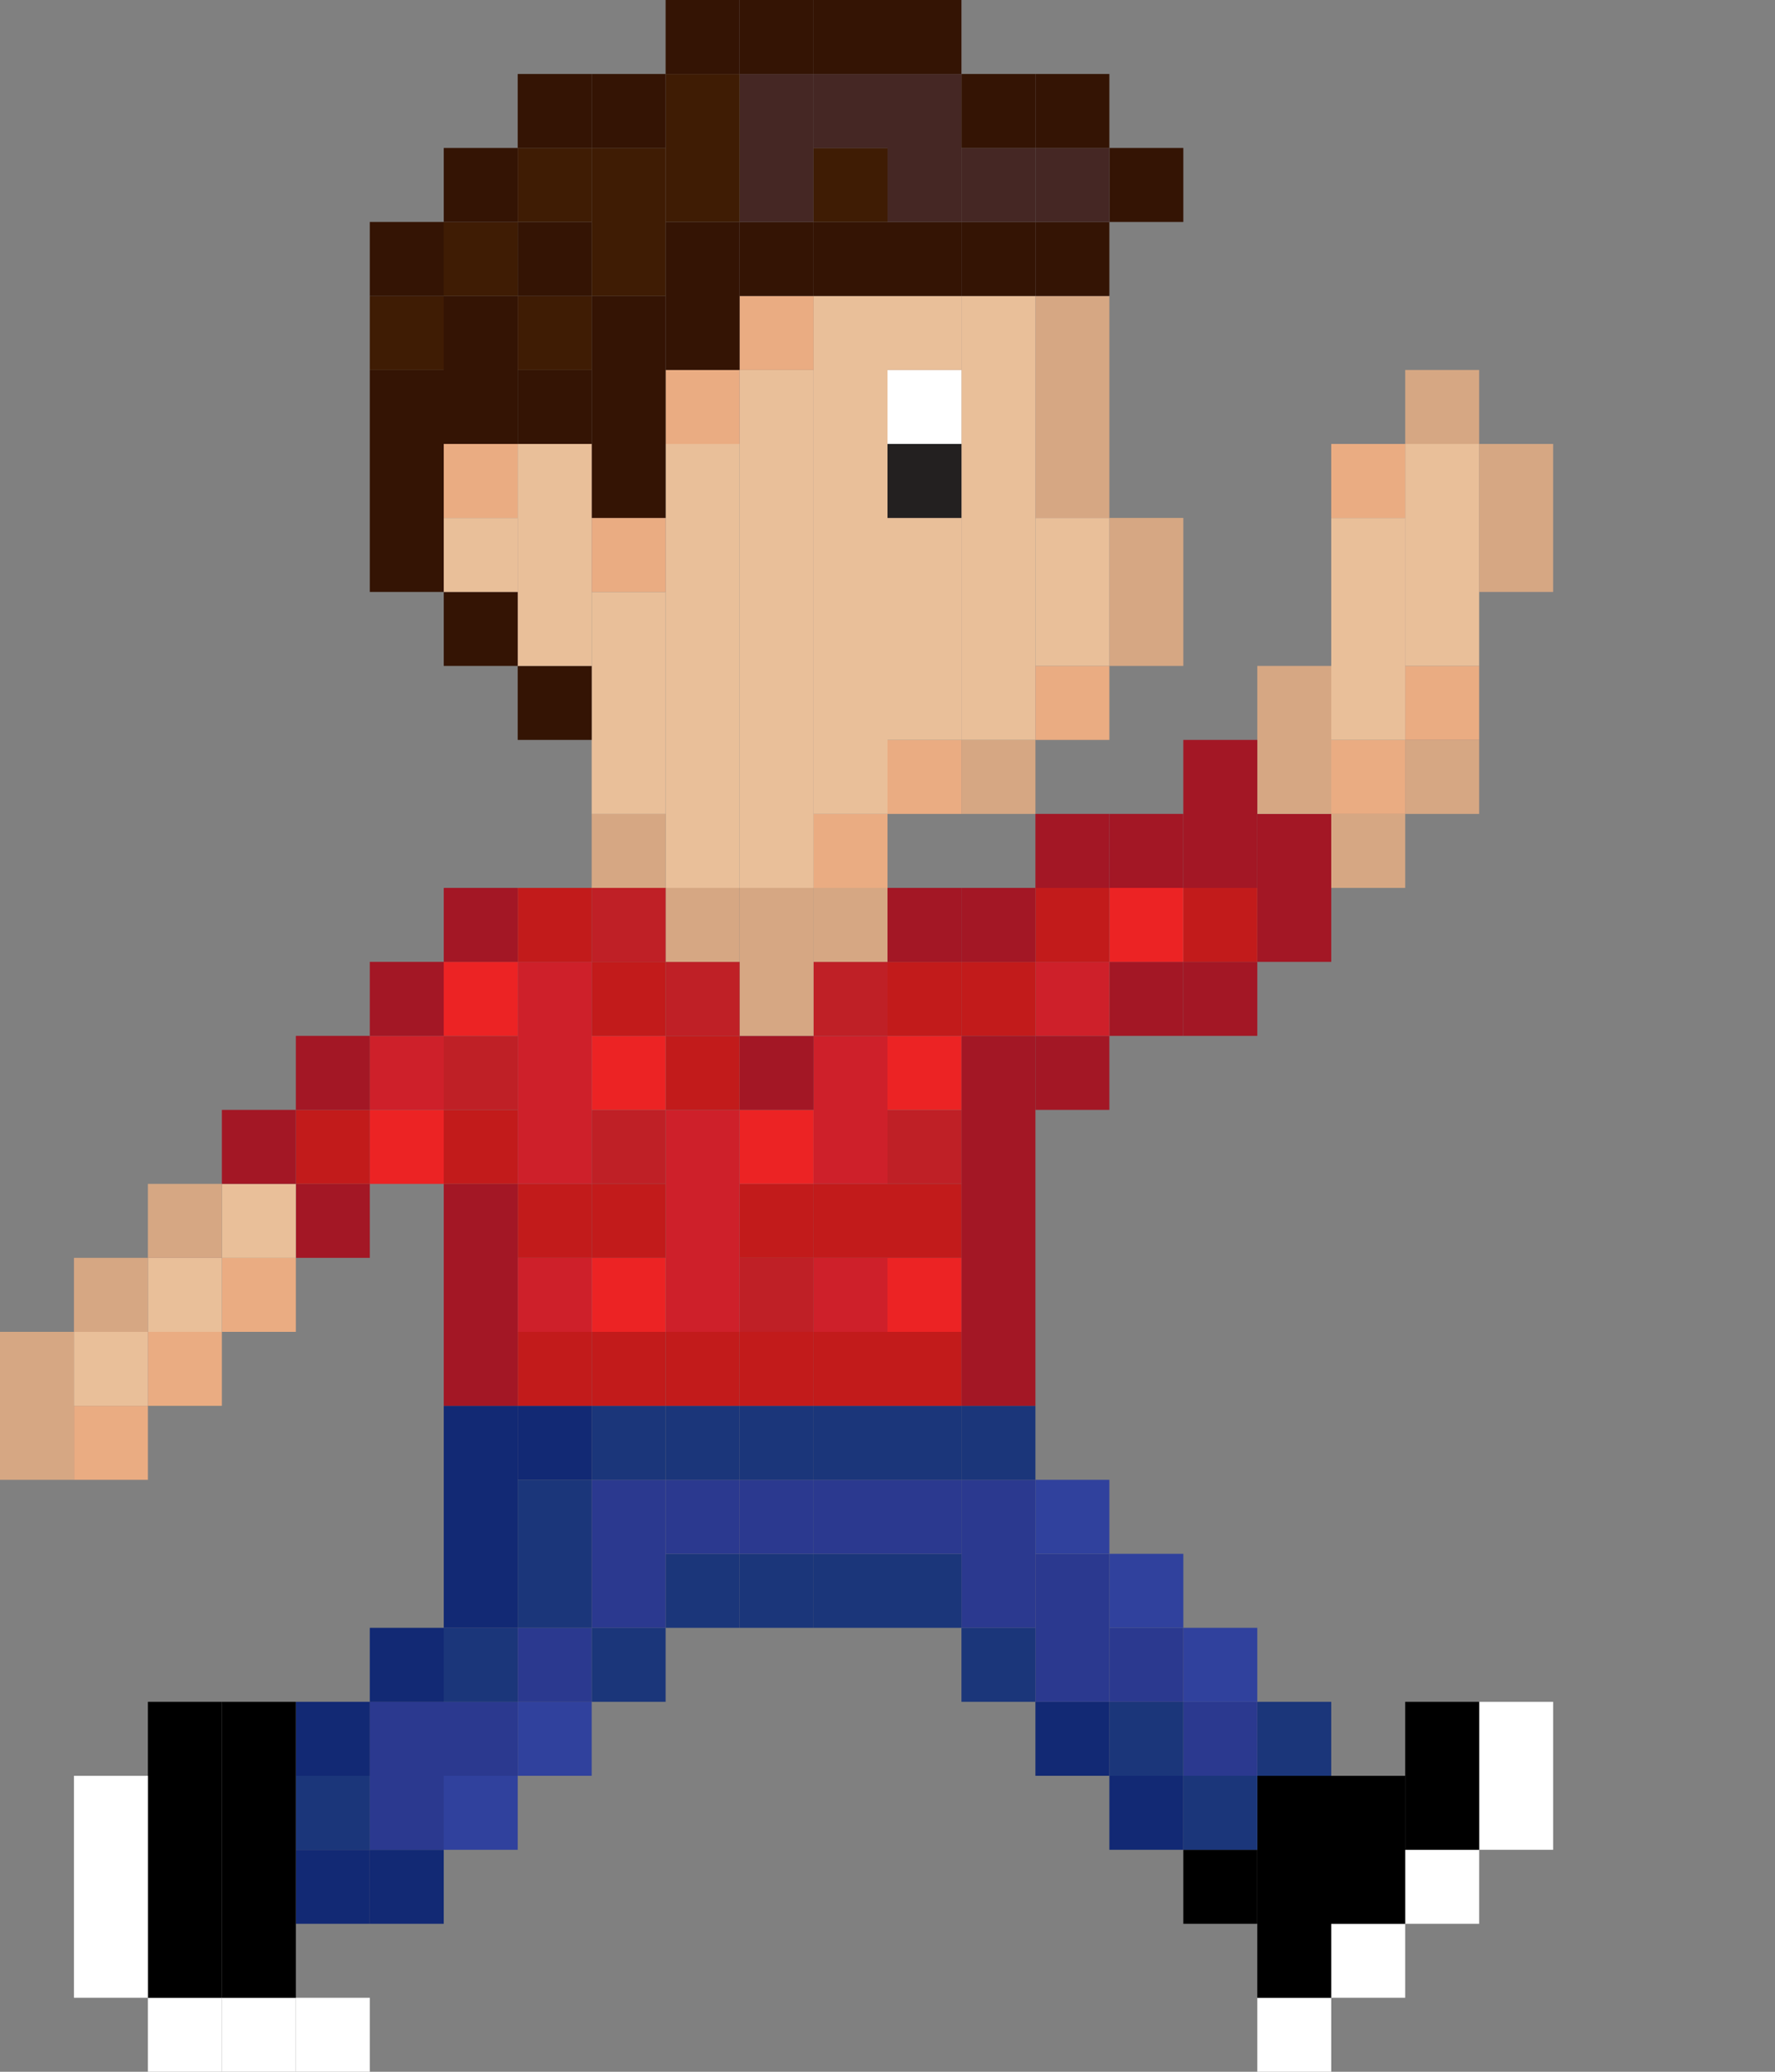 <svg xmlns="http://www.w3.org/2000/svg" viewBox="0 0 24 28" enable-background="new 0 0 24 28"><rect x="0" y="0" width="24" height="28" fill="#808080" stroke="none"/><g><path fill="none" d="M23 6h1v1h-1z"/><path fill="#fff" d="M20 24h1v1h-1zM20 23h1v1h-1z"/><path fill="#D6A783" d="M20 7h1v1h-1zM20 6h1v1h-1z"/><path fill="#fff" d="M19 25h1v1h-1z"/><path d="M19 24h1v1h-1zM19 23h1v1h-1z"/><path fill="#D6A783" d="M19 10h1v1h-1z"/><path fill="#EAAC82" d="M19 9h1v1h-1z"/><path fill="#E9BF99" d="M19 8h1v1h-1zM19 7h1v1h-1zM19 6h1v1h-1z"/><path fill="#D6A783" d="M19 5h1v1h-1z"/><path fill="#fff" d="M18 26h1v1h-1z"/><path d="M18 25h1v1h-1zM18 24h1v1h-1z"/><path fill="#D6A783" d="M18 11h1v1h-1z"/><path fill="#EAAC82" d="M18 10h1v1h-1z"/><path fill="#E9BF99" d="M18 9h1v1h-1zM18 8h1v1h-1zM18 7h1v1h-1z"/><path fill="#EAAC82" d="M18 6h1v1h-1z"/><path fill="#fff" d="M17 27h1v1h-1z"/><path d="M17 26h1v1h-1zM17 25h1v1h-1zM17 24h1v1h-1z"/><path fill="#1B367A" d="M17 23h1v1h-1z"/><path fill="#A31725" d="M17 12h1v1h-1zM17 11h1v1h-1z"/><path fill="#D6A783" d="M17 10h1v1h-1zM17 9h1v1h-1z"/><path d="M16 25h1v1h-1z"/><path fill="#1B367A" d="M16 24h1v1h-1z"/><path fill="#2B398F" d="M16 23h1v1h-1z"/><path fill="#30419D" d="M16 22h1v1h-1z"/><path fill="#A31725" d="M16 13h1v1h-1z"/><path fill="#C21B1B" d="M16 12h1v1h-1z"/><path fill="#A31725" d="M16 11h1v1h-1zM16 10h1v1h-1z"/><path fill="#122974" d="M15 24h1v1h-1z"/><path fill="#1B367A" d="M15 23h1v1h-1z"/><path fill="#2B398F" d="M15 22h1v1h-1z"/><path fill="#30419D" d="M15 21h1v1h-1z"/><path fill="#A31725" d="M15 13h1v1h-1z"/><path fill="#EC2324" d="M15 12h1v1h-1z"/><path fill="#A31725" d="M15 11h1v1h-1z"/><path fill="#D6A783" d="M15 8h1v1h-1zM15 7h1v1h-1z"/><path fill="#341404" d="M15 2h1v1h-1z"/><path fill="#122974" d="M14 23h1v1h-1z"/><path fill="#2B398F" d="M14 22h1v1h-1zM14 21h1v1h-1z"/><path fill="#30419D" d="M14 20h1v1h-1z"/><path fill="#A31725" d="M14 14h1v1h-1z"/><path fill="#CE202A" d="M14 13h1v1h-1z"/><path fill="#C21B1B" d="M14 12h1v1h-1z"/><path fill="#A31725" d="M14 11h1v1h-1z"/><path fill="#EAAC82" d="M14 9h1v1h-1z"/><path fill="#E9BF99" d="M14 8h1v1h-1zM14 7h1v1h-1z"/><path fill="#D6A783" d="M14 6h1v1h-1zM14 5h1v1h-1zM14 4h1v1h-1z"/><path fill="#341404" d="M14 3h1v1h-1z"/><path fill="#452724" d="M14 2h1v1h-1z"/><path fill="#341404" d="M14 1h1v1h-1z"/><path fill="#1B367A" d="M13 22h1v1h-1z"/><path fill="#2B398F" d="M13 21h1v1h-1zM13 20h1v1h-1z"/><path fill="#1B367A" d="M13 19h1v1h-1z"/><path fill="#A31725" d="M13 18h1v1h-1zM13 17h1v1h-1zM13 16h1v1h-1zM13 15h1v1h-1zM13 14h1v1h-1z"/><path fill="#C21B1B" d="M13 13h1v1h-1z"/><path fill="#A31725" d="M13 12h1v1h-1z"/><path fill="#D6A783" d="M13 10h1v1h-1z"/><path fill="#E9BF99" d="M13 9h1v1h-1zM13 8h1v1h-1zM13 7h1v1h-1zM13 6h1v1h-1zM13 5h1v1h-1zM13 4h1v1h-1z"/><path fill="#341404" d="M13 3h1v1h-1z"/><path fill="#452724" d="M13 2h1v1h-1z"/><path fill="#341404" d="M13 1h1v1h-1z"/><path fill="#1B367A" d="M12 21h1v1h-1z"/><path fill="#2B398F" d="M12 20h1v1h-1z"/><path fill="#1B367A" d="M12 19h1v1h-1z"/><path fill="#C21B1B" d="M12 18h1v1h-1z"/><path fill="#EC2324" d="M12 17h1v1h-1z"/><path fill="#C21B1B" d="M12 16h1v1h-1z"/><path fill="#BF2026" d="M12 15h1v1h-1z"/><path fill="#EC2324" d="M12 14h1v1h-1z"/><path fill="#C21B1B" d="M12 13h1v1h-1z"/><path fill="#A31725" d="M12 12h1v1h-1z"/><path fill="#EAAC82" d="M12 10h1v1h-1z"/><path fill="#E9BF99" d="M12 9h1v1h-1zM12 8h1v1h-1zM12 7h1v1h-1z"/><path fill="#232020" d="M12 6h1v1h-1z"/><path fill="#fff" d="M12 5h1v1h-1z"/><path fill="#E9BF99" d="M12 4h1v1h-1z"/><path fill="#341404" d="M12 3h1v1h-1z"/><path fill="#452724" d="M12 2h1v1h-1zM12 1h1v1h-1z"/><path fill="#341404" d="M12 0h1v1h-1z"/><path fill="#1B367A" d="M11 21h1v1h-1z"/><path fill="#2B398F" d="M11 20h1v1h-1z"/><path fill="#1B367A" d="M11 19h1v1h-1z"/><path fill="#C21B1B" d="M11 18h1v1h-1z"/><path fill="#CE202A" d="M11 17h1v1h-1z"/><path fill="#C21B1B" d="M11 16h1v1h-1z"/><path fill="#CE202A" d="M11 15h1v1h-1zM11 14h1v1h-1z"/><path fill="#BF2026" d="M11 13h1v1h-1z"/><path fill="#D6A783" d="M11 12h1v1h-1z"/><path fill="#EAAC82" d="M11 11h1v1h-1z"/><path fill="#E9BF99" d="M11 10h1v1h-1zM11 9h1v1h-1zM11 8h1v1h-1zM11 7h1v1h-1zM11 6h1v1h-1zM11 5h1v1h-1zM11 4h1v1h-1z"/><path fill="#341404" d="M11 3h1v1h-1z"/><path fill="#3F1C04" d="M11 2h1v1h-1z"/><path fill="#452724" d="M11 1h1v1h-1z"/><path fill="#341404" d="M11 0h1v1h-1z"/><path fill="#1B367A" d="M10 21h1v1h-1z"/><path fill="#2B398F" d="M10 20h1v1h-1z"/><path fill="#1B367A" d="M10 19h1v1h-1z"/><path fill="#C21B1B" d="M10 18h1v1h-1z"/><path fill="#BF2026" d="M10 17h1v1h-1z"/><path fill="#C21B1B" d="M10 16h1v1h-1z"/><path fill="#EC2324" d="M10 15h1v1h-1z"/><path fill="#A31725" d="M10 14h1v1h-1z"/><path fill="#D6A783" d="M10 13h1v1h-1zM10 12h1v1h-1z"/><path fill="#E9BF99" d="M10 11h1v1h-1zM10 10h1v1h-1zM10 9h1v1h-1zM10 8h1v1h-1zM10 7h1v1h-1zM10 6h1v1h-1zM10 5h1v1h-1z"/><path fill="#EAAC82" d="M10 4h1v1h-1z"/><path fill="#341404" d="M10 3h1v1h-1z"/><path fill="#452724" d="M10 2h1v1h-1zM10 1h1v1h-1z"/><path fill="#341404" d="M10 0h1v1h-1z"/><path fill="#1B367A" d="M9 21h1v1h-1z"/><path fill="#2B398F" d="M9 20h1v1h-1z"/><path fill="#1B367A" d="M9 19h1v1h-1z"/><path fill="#C21B1B" d="M9 18h1v1h-1z"/><path fill="#CE202A" d="M9 17h1v1h-1zM9 16h1v1h-1zM9 15h1v1h-1z"/><path fill="#C21B1B" d="M9 14h1v1h-1z"/><path fill="#BF2026" d="M9 13h1v1h-1z"/><path fill="#D6A783" d="M9 12h1v1h-1z"/><path fill="#E9BF99" d="M9 11h1v1h-1zM9 10h1v1h-1zM9 9h1v1h-1zM9 8h1v1h-1zM9 7h1v1h-1zM9 6h1v1h-1z"/><path fill="#EAAC82" d="M9 5h1v1h-1z"/><path fill="#341404" d="M9 4h1v1h-1zM9 3h1v1h-1z"/><path fill="#3F1C04" d="M9 2h1v1h-1zM9 1h1v1h-1z"/><path fill="#341404" d="M9 0h1v1h-1z"/><path fill="#1B367A" d="M8 22h1v1h-1z"/><path fill="#2B398F" d="M8 21h1v1h-1zM8 20h1v1h-1z"/><path fill="#1B367A" d="M8 19h1v1h-1z"/><path fill="#C21B1B" d="M8 18h1v1h-1z"/><path fill="#EC2324" d="M8 17h1v1h-1z"/><path fill="#C21B1B" d="M8 16h1v1h-1z"/><path fill="#BF2026" d="M8 15h1v1h-1z"/><path fill="#EC2324" d="M8 14h1v1h-1z"/><path fill="#C21B1B" d="M8 13h1v1h-1z"/><path fill="#BF2026" d="M8 12h1v1h-1z"/><path fill="#D6A783" d="M8 11h1v1h-1z"/><path fill="#E9BF99" d="M8 10h1v1h-1zM8 9h1v1h-1zM8 8h1v1h-1z"/><path fill="#EAAC82" d="M8 7h1v1h-1z"/><path fill="#341404" d="M8 6h1v1h-1zM8 5h1v1h-1zM8 4h1v1h-1z"/><path fill="#3F1C04" d="M8 3h1v1h-1zM8 2h1v1h-1z"/><path fill="#341404" d="M8 1h1v1h-1z"/><path fill="#30419D" d="M7 23h1v1h-1z"/><path fill="#2B398F" d="M7 22h1v1h-1z"/><path fill="#1B367A" d="M7 21h1v1h-1zM7 20h1v1h-1z"/><path fill="#122974" d="M7 19h1v1h-1z"/><path fill="#C21B1B" d="M7 18h1v1h-1z"/><path fill="#CE202A" d="M7 17h1v1h-1z"/><path fill="#C21B1B" d="M7 16h1v1h-1z"/><path fill="#CE202A" d="M7 15h1v1h-1zM7 14h1v1h-1zM7 13h1v1h-1z"/><path fill="#C21B1B" d="M7 12h1v1h-1z"/><path fill="#341404" d="M7 9h1v1h-1z"/><path fill="#E9BF99" d="M7 8h1v1h-1zM7 7h1v1h-1zM7 6h1v1h-1z"/><path fill="#341404" d="M7 5h1v1h-1z"/><path fill="#3F1C04" d="M7 4h1v1h-1z"/><path fill="#341404" d="M7 3h1v1h-1z"/><path fill="#3F1C04" d="M7 2h1v1h-1z"/><path fill="#341404" d="M7 1h1v1h-1z"/><path fill="#30419D" d="M6 24h1v1h-1z"/><path fill="#2B398F" d="M6 23h1v1h-1z"/><path fill="#1B367A" d="M6 22h1v1h-1z"/><path fill="#122974" d="M6 21h1v1h-1zM6 20h1v1h-1zM6 19h1v1h-1z"/><path fill="#A31725" d="M6 18h1v1h-1zM6 17h1v1h-1zM6 16h1v1h-1z"/><path fill="#C21B1B" d="M6 15h1v1h-1z"/><path fill="#BF2026" d="M6 14h1v1h-1z"/><path fill="#EC2324" d="M6 13h1v1h-1z"/><path fill="#A31725" d="M6 12h1v1h-1z"/><path fill="#341404" d="M6 8h1v1h-1z"/><path fill="#E9BF99" d="M6 7h1v1h-1z"/><path fill="#EAAC82" d="M6 6h1v1h-1z"/><path fill="#341404" d="M6 5h1v1h-1zM6 4h1v1h-1z"/><path fill="#3F1C04" d="M6 3h1v1h-1z"/><path fill="#341404" d="M6 2h1v1h-1z"/><path fill="#122974" d="M5 25h1v1h-1z"/><path fill="#2B398F" d="M5 24h1v1h-1zM5 23h1v1h-1z"/><path fill="#122974" d="M5 22h1v1h-1z"/><path fill="#EC2324" d="M5 15h1v1h-1z"/><path fill="#CE202A" d="M5 14h1v1h-1z"/><path fill="#A31725" d="M5 13h1v1h-1z"/><path fill="#341404" d="M5 7h1v1h-1zM5 6h1v1h-1zM5 5h1v1h-1z"/><path fill="#3F1C04" d="M5 4h1v1h-1z"/><path fill="#341404" d="M5 3h1v1h-1z"/><path fill="#fff" d="M4 27h1v1h-1z"/><path fill="#122974" d="M4 25h1v1h-1z"/><path fill="#1B367A" d="M4 24h1v1h-1z"/><path fill="#122974" d="M4 23h1v1h-1z"/><path fill="#A31725" d="M4 16h1v1h-1z"/><path fill="#C21B1B" d="M4 15h1v1h-1z"/><path fill="#A31725" d="M4 14h1v1h-1z"/><path fill="#fff" d="M3 27h1v1h-1z"/><path d="M3 26h1v1h-1zM3 25h1v1h-1zM3 24h1v1h-1zM3 23h1v1h-1z"/><path fill="#EAAC82" d="M3 17h1v1h-1z"/><path fill="#E9BF99" d="M3 16h1v1h-1z"/><path fill="#A31725" d="M3 15h1v1h-1z"/><path fill="#fff" d="M2 27h1v1h-1z"/><path d="M2 26h1v1h-1zM2 25h1v1h-1zM2 24h1v1h-1zM2 23h1v1h-1z"/><path fill="#EAAC82" d="M2 18h1v1h-1z"/><path fill="#E9BF99" d="M2 17h1v1h-1z"/><path fill="#D6A783" d="M2 16h1v1h-1z"/><path fill="#fff" d="M1 26h1v1h-1zM1 25h1v1h-1zM1 24h1v1h-1z"/><path fill="#EAAC82" d="M1 19h1v1h-1z"/><path fill="#E9BF99" d="M1 18h1v1h-1z"/><path fill="#D6A783" d="M1 17h1v1h-1zM0 19h1v1h-1zM0 18h1v1h-1z"/></g></svg>